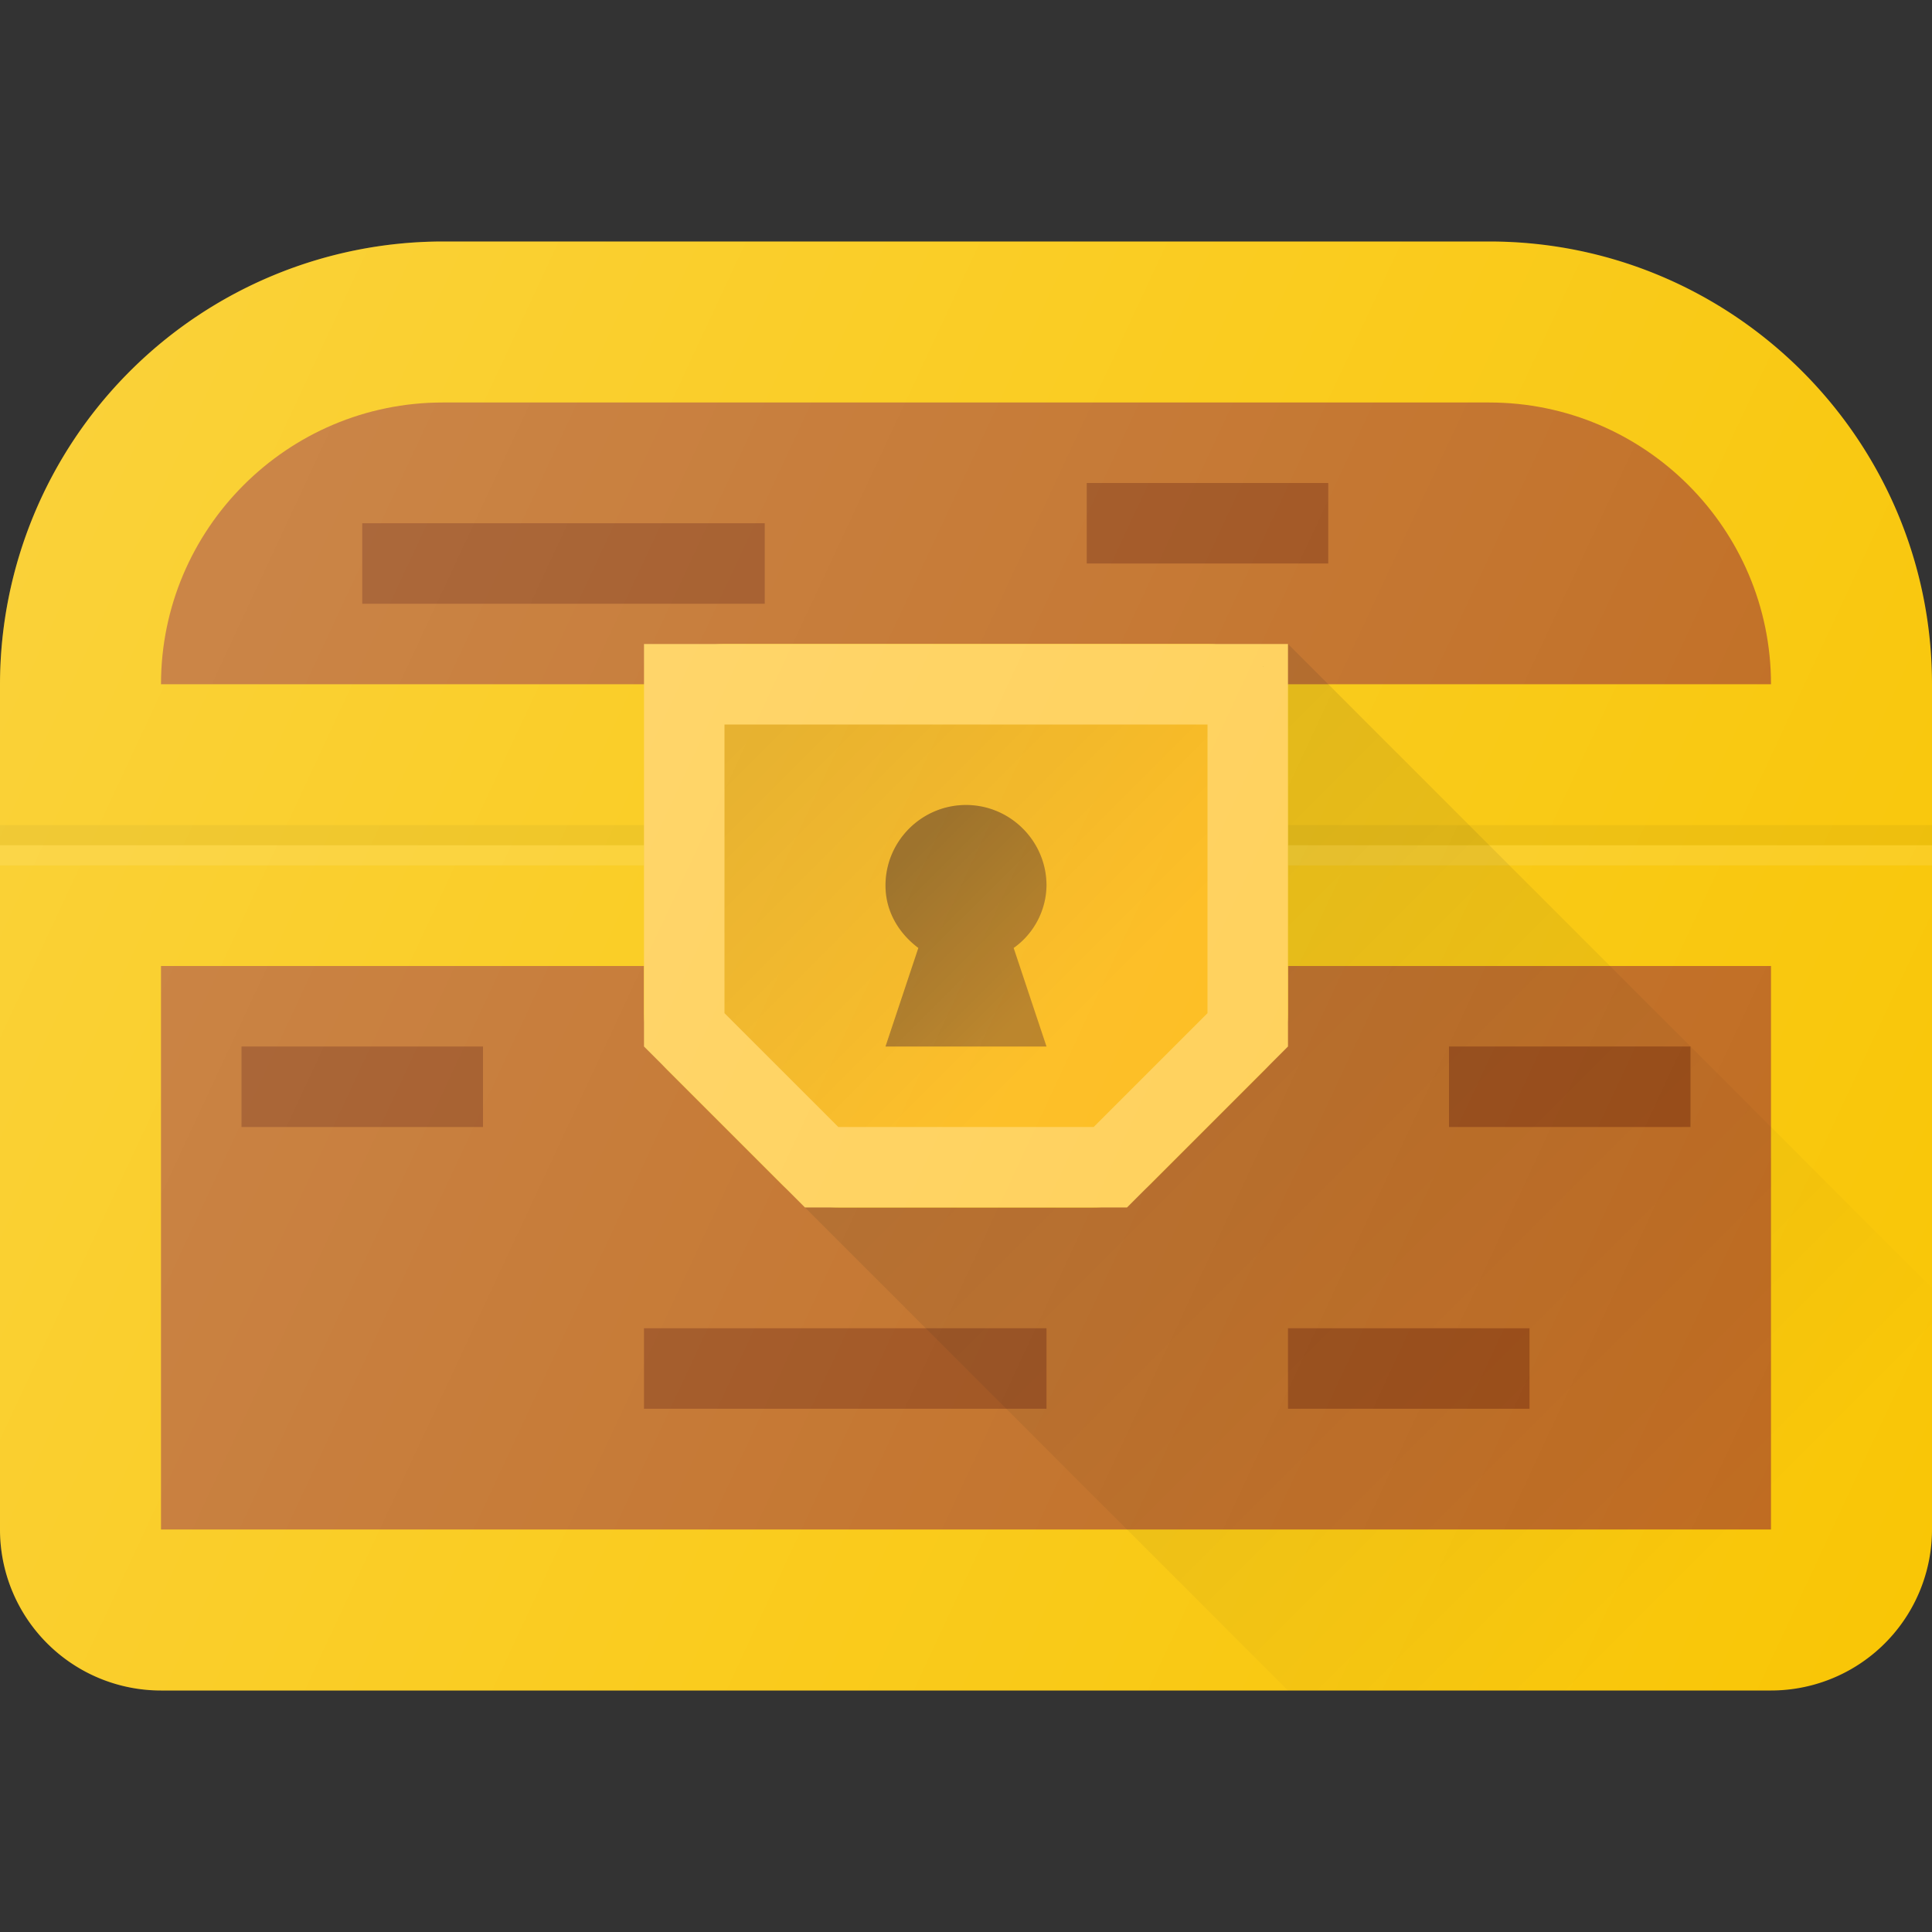 <svg xmlns="http://www.w3.org/2000/svg" xmlns:xlink="http://www.w3.org/1999/xlink" id="Layer_1" x="0" y="0" version="1.1" viewBox="0 0 24 24" xml:space="preserve"><rect x="0" y="0" width="24" height="24" fill="#333333" stroke="none"/><path d="M22 20.75H2a2 2 0 0 1-2-2V19a2 2 0 0 0 2 2h20a2 2 0 0 0 2-2v-.25a2 2 0 0 1-2 2z" opacity=".05"/><path fill="#F9C606" d="M18.5 3h-13A5.506 5.506 0 0 0 0 8.5V19a2 2 0 0 0 2 2h20a2 2 0 0 0 2-2V8.5C24 5.467 21.533 3 18.5 3z"/><path fill="#BF6A1E" d="M2 8.5C2 6.57 3.57 5 5.5 5h13C20.43 5 22 6.57 22 8.5H2z"/><path fill="#BF6A1E" d="M2 12h20v7H2z"/><path d="M0 10.25h24v.25H0z" opacity=".05"/><path fill="#FFF" d="M0 10.5h24v.25H0z" opacity=".1"/><path fill="#F9C606" d="M8 9v3.586a1 1 0 0 0 .293.707l1.414 1.414a1 1 0 0 0 .707.293h3.172a1 1 0 0 0 .707-.293l1.414-1.414a1 1 0 0 0 .293-.707V9a1 1 0 0 0-1-1H9a1 1 0 0 0-1 1z"/><path fill="#FFCE51" d="M8 8v5l2 2h4l2-2V8z"/><path fill="#FDB913" d="M10.414 14L9 12.586V9h6v3.586L13.586 14h-3.172z"/><linearGradient id="SVGID_1_" x1="9.857" x2="13.651" y1="8.65" y2="12.444" gradientUnits="userSpaceOnUse"><stop offset="0" stop-color="#000" stop-opacity=".1"/><stop offset="1" stop-color="#000" stop-opacity="0"/></linearGradient><path fill="url(#SVGID_1_)" d="M10.414 14L9 12.586V9h6v3.586L13.586 14h-3.172z"/><path fill="#9A4912" d="M3 13h3v1H3z"/><path fill="#9A4912" d="M13.5 6h3v1h-3z"/><path fill="#9A4912" d="M8 16.5h5v1H8z"/><path fill="#9A4912" d="M4.5 6.5h5v1h-5z"/><path fill="#9A4912" d="M18 13h3v1h-3z"/><path fill="#9A4912" d="M16 16.5h3v1h-3z"/><linearGradient id="SVGID_2_" x1="15.689" x2="15.703" y1="8.278" y2="8.292" gradientUnits="userSpaceOnUse"><stop offset="0" stop-color="#000" stop-opacity=".1"/><stop offset="1" stop-color="#000" stop-opacity="0"/></linearGradient><path fill="url(#SVGID_2_)" d="M15.686 8.279c.006.006.015.008.021.014l-.018-.018-.003.004z"/><path fill="#B57916" d="M13 11c0-.551-.449-1-1-1s-1 .449-1 1c0 .324.167.595.408.776L11 13h2l-.408-1.224A.967.967 0 0 0 13 11z"/><linearGradient id="SVGID_3_" x1="11.013" x2="12.76" y1="10.806" y2="12.553" gradientUnits="userSpaceOnUse"><stop offset="0" stop-color="#000" stop-opacity=".2"/><stop offset="1" stop-color="#000" stop-opacity="0"/></linearGradient><path fill="url(#SVGID_3_)" d="M13 11c0-.551-.449-1-1-1s-1 .449-1 1c0 .324.167.595.408.776L11 13h2l-.408-1.224A.967.967 0 0 0 13 11z"/><g><linearGradient id="SVGID_4_" x1="13.274" x2="21.122" y1="11.774" y2="19.622" gradientUnits="userSpaceOnUse"><stop offset="0" stop-color="#000" stop-opacity=".1"/><stop offset="1" stop-color="#000" stop-opacity="0"/></linearGradient><path fill="url(#SVGID_4_)" d="M24 19v-3l-8-8v5l-2 2h-4l6 6h6a2 2 0 0 0 2-2z"/></g><linearGradient id="SVGID_5_" x1=".093" x2="24.465" y1="7.083" y2="18.448" gradientUnits="userSpaceOnUse"><stop offset="0" stop-color="#FFF" stop-opacity=".2"/><stop offset="1" stop-color="#FFF" stop-opacity="0"/></linearGradient><path fill="url(#SVGID_5_)" d="M18.5 3h-13A5.506 5.506 0 0 0 0 8.5V19a2 2 0 0 0 2 2h20a2 2 0 0 0 2-2V8.5C24 5.467 21.533 3 18.5 3z"/></svg>